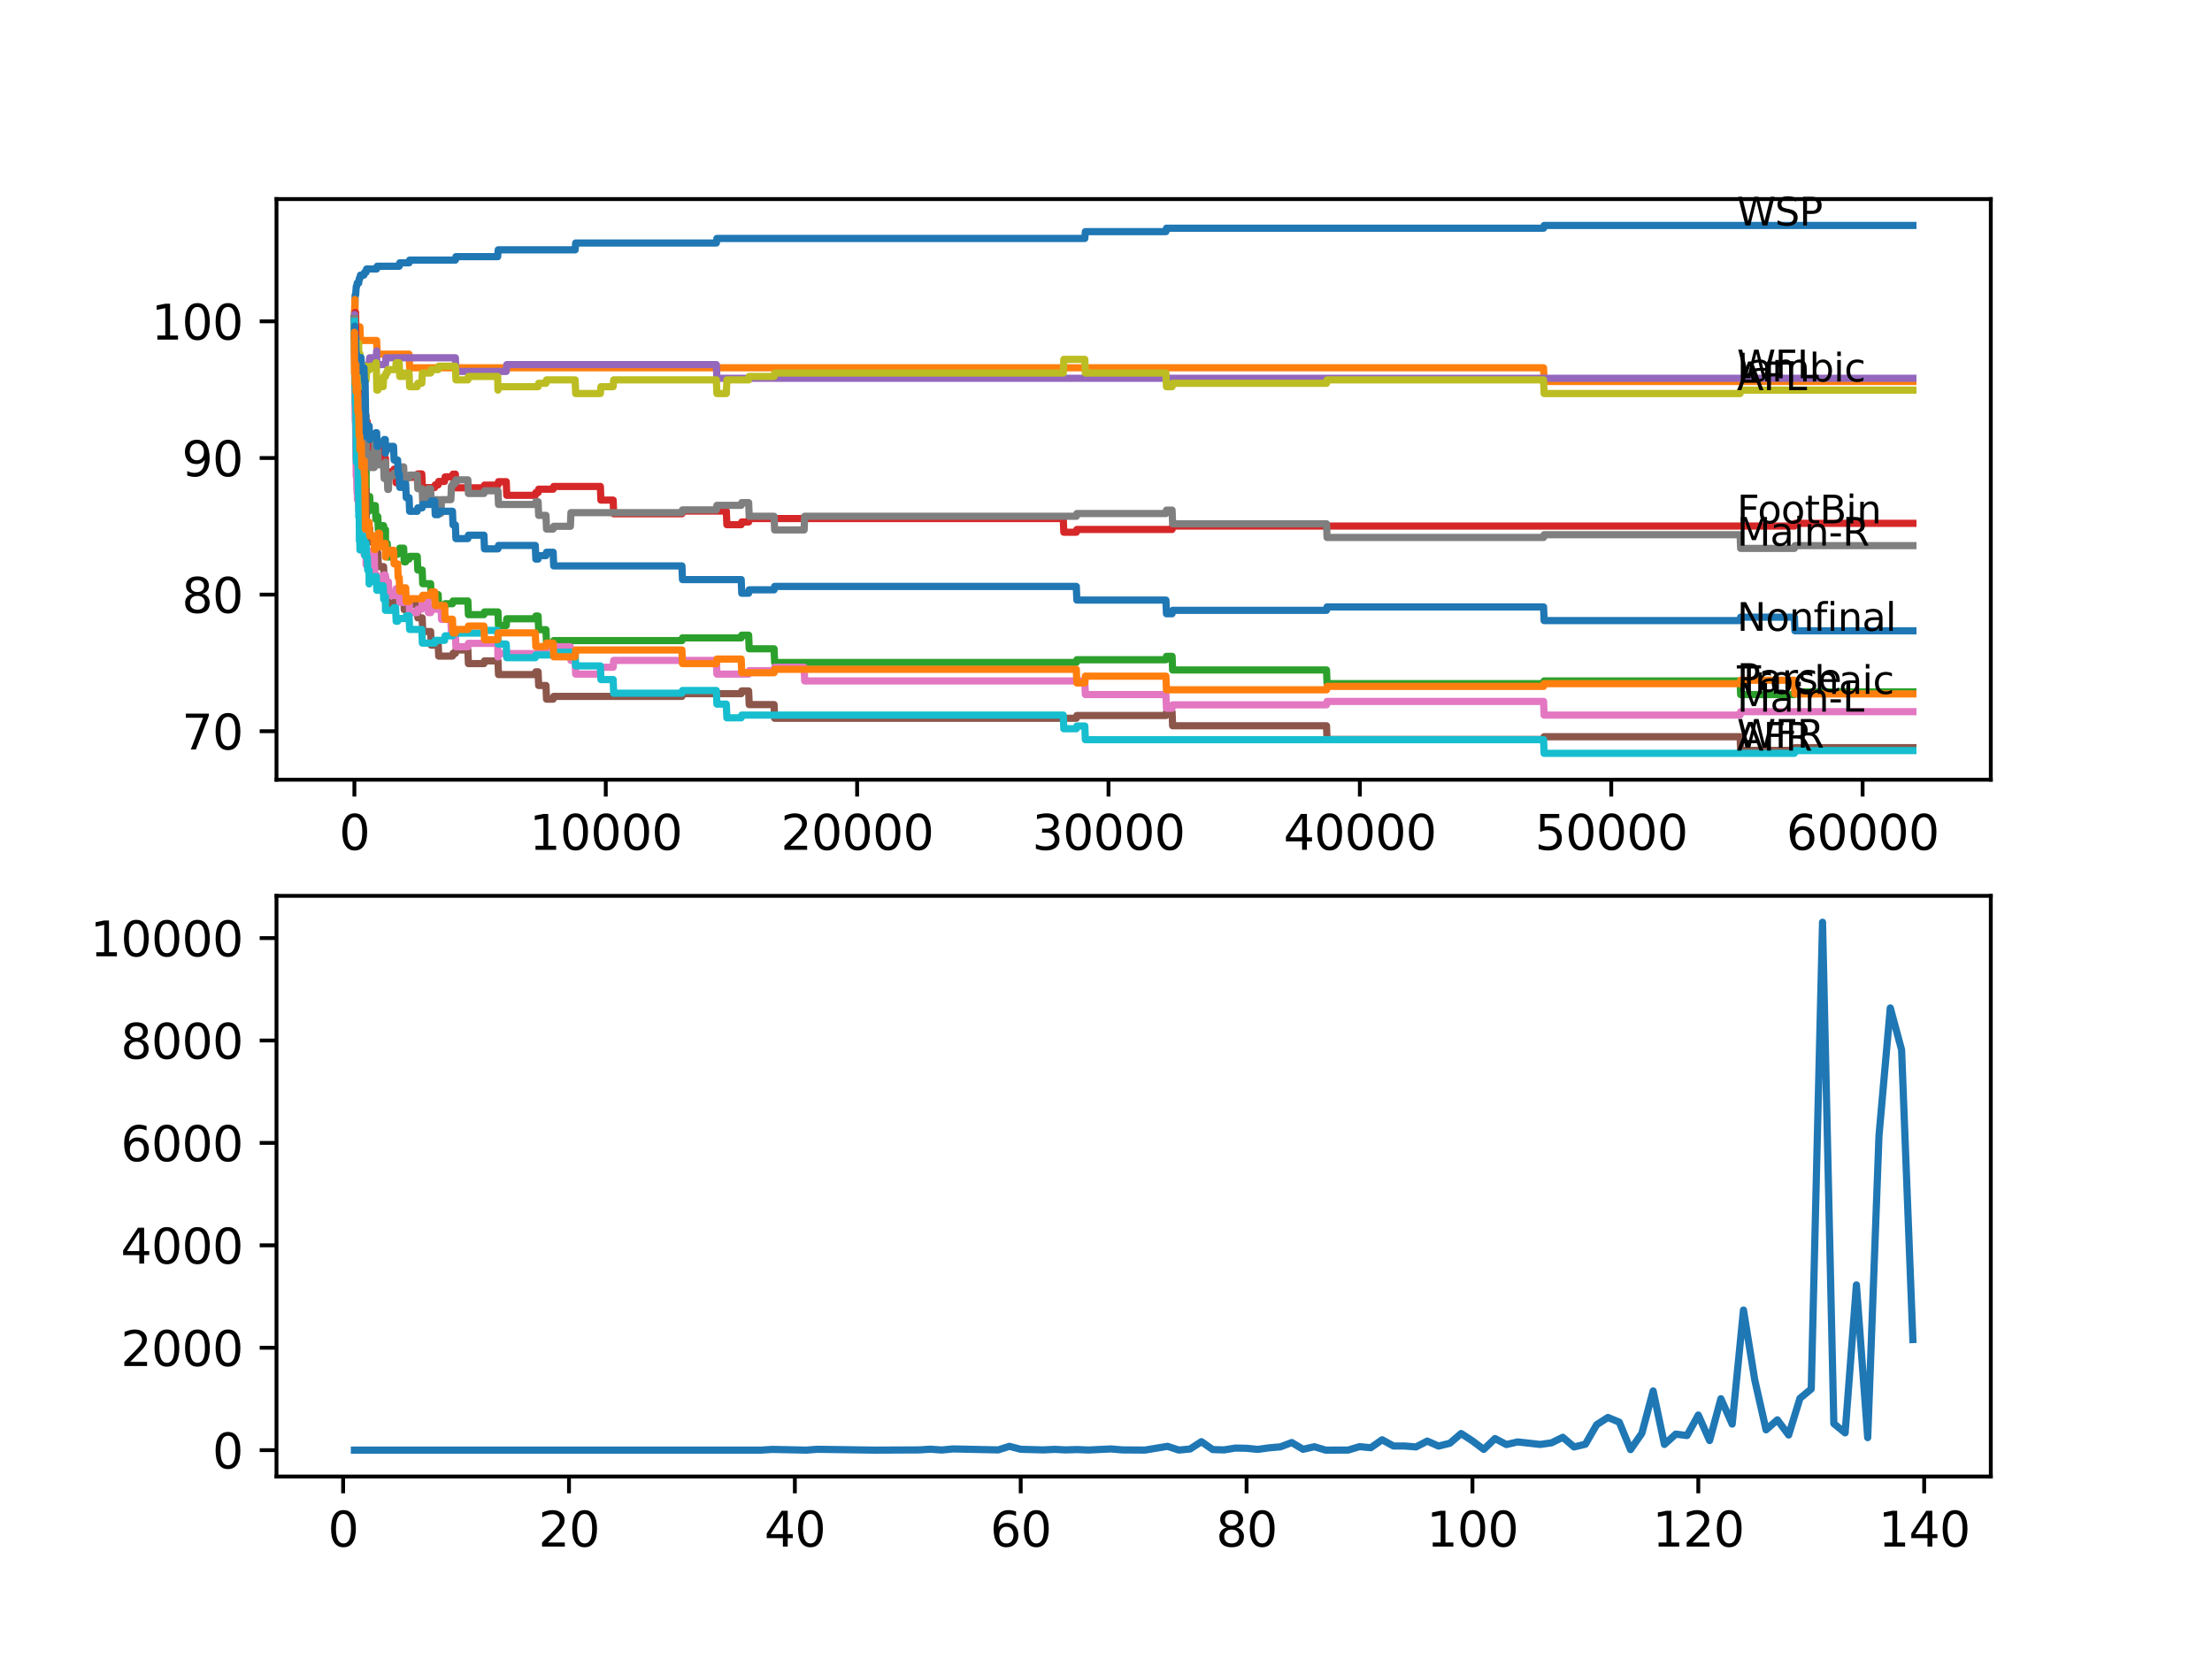 <?xml version="1.0" encoding="utf-8" standalone="no"?>
<!DOCTYPE svg PUBLIC "-//W3C//DTD SVG 1.1//EN"
  "http://www.w3.org/Graphics/SVG/1.1/DTD/svg11.dtd">
<svg xmlns:xlink="http://www.w3.org/1999/xlink" width="460.8pt" height="345.6pt" viewBox="0 0 460.8 345.6" xmlns="http://www.w3.org/2000/svg" version="1.1">
 <defs>
  <style type="text/css">*{stroke-linejoin: round; stroke-linecap: butt}</style>
 </defs>
 <g id="figure_1">
  <g id="patch_1">
   <path d="M 0 345.6 
L 460.8 345.6 
L 460.8 0 
L 0 0 
z
" style="fill: #ffffff"/>
  </g>
  <g id="axes_1">
   <g id="patch_2">
    <path d="M 57.6 162.432 
L 414.72 162.432 
L 414.72 41.472 
L 57.6 41.472 
z
" style="fill: #ffffff"/>
   </g>
   <g id="matplotlib.axis_1">
    <g id="xtick_1">
     <g id="line2d_1">
      <defs>
       <path id="me21cfeadf4" d="M 0 0 
L 0 3.5 
" style="stroke: #000000; stroke-width: 0.8"/>
      </defs>
      <g>
       <use xlink:href="#me21cfeadf4" x="73.827" y="162.432" style="stroke: #000000; stroke-width: 0.8"/>
      </g>
     </g>
     <g id="text_1">
      <!-- 0 -->
      <g transform="translate(70.646 177.03)scale(0.1 -0.1)">
       <defs>
        <path id="DejaVuSans-30" d="M 2034 4250 
Q 1547 4250 1301 3770 
Q 1056 3291 1056 2328 
Q 1056 1369 1301 889 
Q 1547 409 2034 409 
Q 2525 409 2770 889 
Q 3016 1369 3016 2328 
Q 3016 3291 2770 3770 
Q 2525 4250 2034 4250 
z
M 2034 4750 
Q 2819 4750 3233 4129 
Q 3647 3509 3647 2328 
Q 3647 1150 3233 529 
Q 2819 -91 2034 -91 
Q 1250 -91 836 529 
Q 422 1150 422 2328 
Q 422 3509 836 4129 
Q 1250 4750 2034 4750 
z
" transform="scale(0.016)"/>
       </defs>
       <use xlink:href="#DejaVuSans-30"/>
      </g>
     </g>
    </g>
    <g id="xtick_2">
     <g id="line2d_2">
      <g>
       <use xlink:href="#me21cfeadf4" x="126.192" y="162.432" style="stroke: #000000; stroke-width: 0.8"/>
      </g>
     </g>
     <g id="text_2">
      <!-- 10000 -->
      <g transform="translate(110.286 177.03)scale(0.1 -0.1)">
       <defs>
        <path id="DejaVuSans-31" d="M 794 531 
L 1825 531 
L 1825 4091 
L 703 3866 
L 703 4441 
L 1819 4666 
L 2450 4666 
L 2450 531 
L 3481 531 
L 3481 0 
L 794 0 
L 794 531 
z
" transform="scale(0.016)"/>
       </defs>
       <use xlink:href="#DejaVuSans-31"/>
       <use xlink:href="#DejaVuSans-30" x="63.623"/>
       <use xlink:href="#DejaVuSans-30" x="127.246"/>
       <use xlink:href="#DejaVuSans-30" x="190.869"/>
       <use xlink:href="#DejaVuSans-30" x="254.492"/>
      </g>
     </g>
    </g>
    <g id="xtick_3">
     <g id="line2d_3">
      <g>
       <use xlink:href="#me21cfeadf4" x="178.556" y="162.432" style="stroke: #000000; stroke-width: 0.8"/>
      </g>
     </g>
     <g id="text_3">
      <!-- 20000 -->
      <g transform="translate(162.65 177.03)scale(0.1 -0.1)">
       <defs>
        <path id="DejaVuSans-32" d="M 1228 531 
L 3431 531 
L 3431 0 
L 469 0 
L 469 531 
Q 828 903 1448 1529 
Q 2069 2156 2228 2338 
Q 2531 2678 2651 2914 
Q 2772 3150 2772 3378 
Q 2772 3750 2511 3984 
Q 2250 4219 1831 4219 
Q 1534 4219 1204 4116 
Q 875 4013 500 3803 
L 500 4441 
Q 881 4594 1212 4672 
Q 1544 4750 1819 4750 
Q 2544 4750 2975 4387 
Q 3406 4025 3406 3419 
Q 3406 3131 3298 2873 
Q 3191 2616 2906 2266 
Q 2828 2175 2409 1742 
Q 1991 1309 1228 531 
z
" transform="scale(0.016)"/>
       </defs>
       <use xlink:href="#DejaVuSans-32"/>
       <use xlink:href="#DejaVuSans-30" x="63.623"/>
       <use xlink:href="#DejaVuSans-30" x="127.246"/>
       <use xlink:href="#DejaVuSans-30" x="190.869"/>
       <use xlink:href="#DejaVuSans-30" x="254.492"/>
      </g>
     </g>
    </g>
    <g id="xtick_4">
     <g id="line2d_4">
      <g>
       <use xlink:href="#me21cfeadf4" x="230.921" y="162.432" style="stroke: #000000; stroke-width: 0.8"/>
      </g>
     </g>
     <g id="text_4">
      <!-- 30000 -->
      <g transform="translate(215.015 177.03)scale(0.1 -0.1)">
       <defs>
        <path id="DejaVuSans-33" d="M 2597 2516 
Q 3050 2419 3304 2112 
Q 3559 1806 3559 1356 
Q 3559 666 3084 287 
Q 2609 -91 1734 -91 
Q 1441 -91 1130 -33 
Q 819 25 488 141 
L 488 750 
Q 750 597 1062 519 
Q 1375 441 1716 441 
Q 2309 441 2620 675 
Q 2931 909 2931 1356 
Q 2931 1769 2642 2001 
Q 2353 2234 1838 2234 
L 1294 2234 
L 1294 2753 
L 1863 2753 
Q 2328 2753 2575 2939 
Q 2822 3125 2822 3475 
Q 2822 3834 2567 4026 
Q 2313 4219 1838 4219 
Q 1578 4219 1281 4162 
Q 984 4106 628 3988 
L 628 4550 
Q 988 4650 1302 4700 
Q 1616 4750 1894 4750 
Q 2613 4750 3031 4423 
Q 3450 4097 3450 3541 
Q 3450 3153 3228 2886 
Q 3006 2619 2597 2516 
z
" transform="scale(0.016)"/>
       </defs>
       <use xlink:href="#DejaVuSans-33"/>
       <use xlink:href="#DejaVuSans-30" x="63.623"/>
       <use xlink:href="#DejaVuSans-30" x="127.246"/>
       <use xlink:href="#DejaVuSans-30" x="190.869"/>
       <use xlink:href="#DejaVuSans-30" x="254.492"/>
      </g>
     </g>
    </g>
    <g id="xtick_5">
     <g id="line2d_5">
      <g>
       <use xlink:href="#me21cfeadf4" x="283.285" y="162.432" style="stroke: #000000; stroke-width: 0.8"/>
      </g>
     </g>
     <g id="text_5">
      <!-- 40000 -->
      <g transform="translate(267.379 177.03)scale(0.1 -0.1)">
       <defs>
        <path id="DejaVuSans-34" d="M 2419 4116 
L 825 1625 
L 2419 1625 
L 2419 4116 
z
M 2253 4666 
L 3047 4666 
L 3047 1625 
L 3713 1625 
L 3713 1100 
L 3047 1100 
L 3047 0 
L 2419 0 
L 2419 1100 
L 313 1100 
L 313 1709 
L 2253 4666 
z
" transform="scale(0.016)"/>
       </defs>
       <use xlink:href="#DejaVuSans-34"/>
       <use xlink:href="#DejaVuSans-30" x="63.623"/>
       <use xlink:href="#DejaVuSans-30" x="127.246"/>
       <use xlink:href="#DejaVuSans-30" x="190.869"/>
       <use xlink:href="#DejaVuSans-30" x="254.492"/>
      </g>
     </g>
    </g>
    <g id="xtick_6">
     <g id="line2d_6">
      <g>
       <use xlink:href="#me21cfeadf4" x="335.65" y="162.432" style="stroke: #000000; stroke-width: 0.8"/>
      </g>
     </g>
     <g id="text_6">
      <!-- 50000 -->
      <g transform="translate(319.744 177.03)scale(0.1 -0.1)">
       <defs>
        <path id="DejaVuSans-35" d="M 691 4666 
L 3169 4666 
L 3169 4134 
L 1269 4134 
L 1269 2991 
Q 1406 3038 1543 3061 
Q 1681 3084 1819 3084 
Q 2600 3084 3056 2656 
Q 3513 2228 3513 1497 
Q 3513 744 3044 326 
Q 2575 -91 1722 -91 
Q 1428 -91 1123 -41 
Q 819 9 494 109 
L 494 744 
Q 775 591 1075 516 
Q 1375 441 1709 441 
Q 2250 441 2565 725 
Q 2881 1009 2881 1497 
Q 2881 1984 2565 2268 
Q 2250 2553 1709 2553 
Q 1456 2553 1204 2497 
Q 953 2441 691 2322 
L 691 4666 
z
" transform="scale(0.016)"/>
       </defs>
       <use xlink:href="#DejaVuSans-35"/>
       <use xlink:href="#DejaVuSans-30" x="63.623"/>
       <use xlink:href="#DejaVuSans-30" x="127.246"/>
       <use xlink:href="#DejaVuSans-30" x="190.869"/>
       <use xlink:href="#DejaVuSans-30" x="254.492"/>
      </g>
     </g>
    </g>
    <g id="xtick_7">
     <g id="line2d_7">
      <g>
       <use xlink:href="#me21cfeadf4" x="388.014" y="162.432" style="stroke: #000000; stroke-width: 0.8"/>
      </g>
     </g>
     <g id="text_7">
      <!-- 60000 -->
      <g transform="translate(372.108 177.03)scale(0.1 -0.1)">
       <defs>
        <path id="DejaVuSans-36" d="M 2113 2584 
Q 1688 2584 1439 2293 
Q 1191 2003 1191 1497 
Q 1191 994 1439 701 
Q 1688 409 2113 409 
Q 2538 409 2786 701 
Q 3034 994 3034 1497 
Q 3034 2003 2786 2293 
Q 2538 2584 2113 2584 
z
M 3366 4563 
L 3366 3988 
Q 3128 4100 2886 4159 
Q 2644 4219 2406 4219 
Q 1781 4219 1451 3797 
Q 1122 3375 1075 2522 
Q 1259 2794 1537 2939 
Q 1816 3084 2150 3084 
Q 2853 3084 3261 2657 
Q 3669 2231 3669 1497 
Q 3669 778 3244 343 
Q 2819 -91 2113 -91 
Q 1303 -91 875 529 
Q 447 1150 447 2328 
Q 447 3434 972 4092 
Q 1497 4750 2381 4750 
Q 2619 4750 2861 4703 
Q 3103 4656 3366 4563 
z
" transform="scale(0.016)"/>
       </defs>
       <use xlink:href="#DejaVuSans-36"/>
       <use xlink:href="#DejaVuSans-30" x="63.623"/>
       <use xlink:href="#DejaVuSans-30" x="127.246"/>
       <use xlink:href="#DejaVuSans-30" x="190.869"/>
       <use xlink:href="#DejaVuSans-30" x="254.492"/>
      </g>
     </g>
    </g>
   </g>
   <g id="matplotlib.axis_2">
    <g id="ytick_1">
     <g id="line2d_8">
      <defs>
       <path id="mc85a60a451" d="M 0 0 
L -3.5 0 
" style="stroke: #000000; stroke-width: 0.8"/>
      </defs>
      <g>
       <use xlink:href="#mc85a60a451" x="57.6" y="152.332" style="stroke: #000000; stroke-width: 0.8"/>
      </g>
     </g>
     <g id="text_8">
      <!-- 70 -->
      <g transform="translate(37.875 156.131)scale(0.1 -0.1)">
       <defs>
        <path id="DejaVuSans-37" d="M 525 4666 
L 3525 4666 
L 3525 4397 
L 1831 0 
L 1172 0 
L 2766 4134 
L 525 4134 
L 525 4666 
z
" transform="scale(0.016)"/>
       </defs>
       <use xlink:href="#DejaVuSans-37"/>
       <use xlink:href="#DejaVuSans-30" x="63.623"/>
      </g>
     </g>
    </g>
    <g id="ytick_2">
     <g id="line2d_9">
      <g>
       <use xlink:href="#mc85a60a451" x="57.6" y="123.869" style="stroke: #000000; stroke-width: 0.8"/>
      </g>
     </g>
     <g id="text_9">
      <!-- 80 -->
      <g transform="translate(37.875 127.668)scale(0.1 -0.1)">
       <defs>
        <path id="DejaVuSans-38" d="M 2034 2216 
Q 1584 2216 1326 1975 
Q 1069 1734 1069 1313 
Q 1069 891 1326 650 
Q 1584 409 2034 409 
Q 2484 409 2743 651 
Q 3003 894 3003 1313 
Q 3003 1734 2745 1975 
Q 2488 2216 2034 2216 
z
M 1403 2484 
Q 997 2584 770 2862 
Q 544 3141 544 3541 
Q 544 4100 942 4425 
Q 1341 4750 2034 4750 
Q 2731 4750 3128 4425 
Q 3525 4100 3525 3541 
Q 3525 3141 3298 2862 
Q 3072 2584 2669 2484 
Q 3125 2378 3379 2068 
Q 3634 1759 3634 1313 
Q 3634 634 3220 271 
Q 2806 -91 2034 -91 
Q 1263 -91 848 271 
Q 434 634 434 1313 
Q 434 1759 690 2068 
Q 947 2378 1403 2484 
z
M 1172 3481 
Q 1172 3119 1398 2916 
Q 1625 2713 2034 2713 
Q 2441 2713 2670 2916 
Q 2900 3119 2900 3481 
Q 2900 3844 2670 4047 
Q 2441 4250 2034 4250 
Q 1625 4250 1398 4047 
Q 1172 3844 1172 3481 
z
" transform="scale(0.016)"/>
       </defs>
       <use xlink:href="#DejaVuSans-38"/>
       <use xlink:href="#DejaVuSans-30" x="63.623"/>
      </g>
     </g>
    </g>
    <g id="ytick_3">
     <g id="line2d_10">
      <g>
       <use xlink:href="#mc85a60a451" x="57.6" y="95.405" style="stroke: #000000; stroke-width: 0.8"/>
      </g>
     </g>
     <g id="text_10">
      <!-- 90 -->
      <g transform="translate(37.875 99.205)scale(0.1 -0.1)">
       <defs>
        <path id="DejaVuSans-39" d="M 703 97 
L 703 672 
Q 941 559 1184 500 
Q 1428 441 1663 441 
Q 2288 441 2617 861 
Q 2947 1281 2994 2138 
Q 2813 1869 2534 1725 
Q 2256 1581 1919 1581 
Q 1219 1581 811 2004 
Q 403 2428 403 3163 
Q 403 3881 828 4315 
Q 1253 4750 1959 4750 
Q 2769 4750 3195 4129 
Q 3622 3509 3622 2328 
Q 3622 1225 3098 567 
Q 2575 -91 1691 -91 
Q 1453 -91 1209 -44 
Q 966 3 703 97 
z
M 1959 2075 
Q 2384 2075 2632 2365 
Q 2881 2656 2881 3163 
Q 2881 3666 2632 3958 
Q 2384 4250 1959 4250 
Q 1534 4250 1286 3958 
Q 1038 3666 1038 3163 
Q 1038 2656 1286 2365 
Q 1534 2075 1959 2075 
z
" transform="scale(0.016)"/>
       </defs>
       <use xlink:href="#DejaVuSans-39"/>
       <use xlink:href="#DejaVuSans-30" x="63.623"/>
      </g>
     </g>
    </g>
    <g id="ytick_4">
     <g id="line2d_11">
      <g>
       <use xlink:href="#mc85a60a451" x="57.6" y="66.942" style="stroke: #000000; stroke-width: 0.8"/>
      </g>
     </g>
     <g id="text_11">
      <!-- 100 -->
      <g transform="translate(31.512 70.741)scale(0.1 -0.1)">
       <use xlink:href="#DejaVuSans-31"/>
       <use xlink:href="#DejaVuSans-30" x="63.623"/>
       <use xlink:href="#DejaVuSans-30" x="127.246"/>
      </g>
     </g>
    </g>
   </g>
   <g id="line2d_12">
    <path d="M 73.833 66.373 
L 73.843 66.373 
L 73.99 61.439 
L 74.089 61.439 
L 74.215 59.684 
L 74.294 59.684 
L 74.409 58.972 
L 74.723 58.972 
L 74.838 58.023 
L 74.974 58.023 
L 75.089 57.312 
L 75.812 57.312 
L 75.927 56.743 
L 76.247 56.743 
L 76.362 56.031 
L 78.462 56.031 
L 78.577 55.462 
L 83.164 55.462 
L 83.279 54.75 
L 85.217 54.75 
L 85.332 54.181 
L 94.862 54.181 
L 94.978 53.469 
L 103.675 53.469 
L 103.79 52.046 
L 119.809 52.046 
L 119.924 50.623 
L 149.227 50.623 
L 149.342 49.674 
L 225.983 49.674 
L 226.098 48.251 
L 242.881 48.251 
L 242.996 47.539 
L 321.553 47.539 
L 321.669 46.97 
L 398.487 46.97 
L 398.487 46.97 
" clip-path="url(#p39115a6e9d)" style="fill: none; stroke: #1f77b4; stroke-width: 1.5; stroke-linecap: square"/>
   </g>
   <g id="line2d_13">
    <path d="M 73.833 66.373 
L 73.943 62.388 
L 73.953 65.234 
L 74.089 65.234 
L 74.215 73.773 
L 74.288 73.773 
L 74.409 68.081 
L 74.974 68.081 
L 75.089 70.927 
L 78.462 70.927 
L 78.577 73.773 
L 85.217 73.773 
L 85.332 76.62 
L 321.553 76.62 
L 321.669 79.466 
L 398.487 79.466 
L 398.487 79.466 
" clip-path="url(#p39115a6e9d)" style="fill: none; stroke: #ff7f0e; stroke-width: 1.5; stroke-linecap: square"/>
   </g>
   <g id="line2d_14">
    <path d="M 73.833 66.373 
L 73.943 77.521 
L 73.958 76.952 
L 73.969 76.003 
L 74.011 81.696 
L 74.026 81.696 
L 74.147 86.819 
L 74.168 86.819 
L 74.215 84.684 
L 74.236 93.223 
L 74.241 93.223 
L 74.304 93.223 
L 74.424 98.916 
L 74.43 98.916 
L 74.456 101.762 
L 74.54 101.051 
L 74.697 101.051 
L 74.728 99.39 
L 74.733 102.237 
L 74.812 100.102 
L 74.833 100.102 
L 74.953 97.256 
L 74.959 97.256 
L 75.074 95.595 
L 75.1 95.595 
L 75.215 98.442 
L 75.262 98.442 
L 75.304 97.493 
L 75.309 100.339 
L 75.367 99.39 
L 75.812 99.39 
L 75.859 98.821 
L 75.864 101.667 
L 75.901 101.667 
L 75.995 101.667 
L 76.116 99.58 
L 76.121 99.58 
L 76.236 99.011 
L 76.247 99.011 
L 76.273 98.299 
L 76.294 106.838 
L 76.299 106.838 
L 76.493 106.838 
L 76.608 105.415 
L 76.886 105.415 
L 77.001 103.423 
L 77.016 103.423 
L 77.132 106.269 
L 77.886 106.269 
L 78.001 105.32 
L 78.189 105.32 
L 78.305 108.167 
L 78.462 108.167 
L 78.577 107.597 
L 78.703 107.597 
L 78.818 110.444 
L 79.043 110.444 
L 79.158 109.495 
L 79.912 109.495 
L 80.027 112.341 
L 80.263 112.341 
L 80.305 110.349 
L 80.31 113.195 
L 80.363 113.195 
L 80.666 113.195 
L 80.781 116.041 
L 81.981 116.041 
L 82.096 115.472 
L 82.834 115.472 
L 82.949 114.903 
L 83.164 114.903 
L 83.279 114.191 
L 84.091 114.191 
L 84.206 117.038 
L 84.51 117.038 
L 84.625 116.468 
L 85.217 116.468 
L 85.332 115.899 
L 86.919 115.899 
L 87.034 118.745 
L 87.945 118.745 
L 88.06 121.592 
L 89.71 121.592 
L 89.825 124.438 
L 90.553 124.438 
L 90.668 123.869 
L 91.275 123.869 
L 91.391 126.715 
L 92.611 126.715 
L 92.726 125.766 
L 94.255 125.766 
L 94.37 125.197 
L 97.465 125.197 
L 97.58 128.043 
L 100.811 128.043 
L 100.926 127.474 
L 103.733 127.474 
L 103.848 130.321 
L 105.456 130.321 
L 105.571 128.897 
L 111.509 128.897 
L 111.624 128.328 
L 112.095 128.328 
L 112.211 131.174 
L 113.734 131.174 
L 113.85 134.021 
L 115.232 134.021 
L 115.347 133.452 
L 142.058 133.452 
L 142.174 132.882 
L 154.406 132.882 
L 154.521 132.313 
L 155.956 132.313 
L 156.071 135.159 
L 161.255 135.159 
L 161.37 138.006 
L 224.213 138.006 
L 224.328 137.436 
L 242.881 137.436 
L 242.996 136.725 
L 244.164 136.725 
L 244.279 139.571 
L 276.337 139.571 
L 276.452 142.417 
L 321.553 142.417 
L 321.669 141.848 
L 362.492 141.848 
L 362.607 144.695 
L 373.803 144.695 
L 373.918 144.125 
L 398.487 144.125 
L 398.487 144.125 
" clip-path="url(#p39115a6e9d)" style="fill: none; stroke: #2ca02c; stroke-width: 1.5; stroke-linecap: square"/>
   </g>
   <g id="line2d_15">
    <path d="M 73.833 66.942 
L 73.848 66.942 
L 73.974 65.092 
L 74.042 65.092 
L 74.147 73.631 
L 74.163 72.682 
L 74.168 72.682 
L 74.288 77.9 
L 74.304 77.9 
L 74.419 80.747 
L 74.43 80.747 
L 74.55 79.324 
L 74.613 79.324 
L 74.697 85.016 
L 74.728 84.305 
L 74.733 84.305 
L 74.849 89.286 
L 74.859 89.286 
L 74.959 92.132 
L 74.969 91.183 
L 75.262 91.183 
L 75.383 89.286 
L 75.885 89.286 
L 75.969 88.337 
L 75.974 91.183 
L 75.985 91.183 
L 75.995 91.183 
L 76.116 89.096 
L 76.121 89.096 
L 76.236 88.527 
L 76.278 88.527 
L 76.393 87.815 
L 76.493 87.815 
L 76.608 90.662 
L 76.886 90.662 
L 76.896 93.508 
L 77.001 92.939 
L 77.016 92.939 
L 77.132 92.227 
L 77.886 92.227 
L 78.001 91.278 
L 78.383 91.278 
L 78.498 94.125 
L 79.043 94.125 
L 79.158 93.176 
L 79.823 93.176 
L 79.938 96.022 
L 80.263 96.022 
L 80.295 95.453 
L 80.3 98.299 
L 80.352 98.299 
L 81.981 98.299 
L 82.096 97.73 
L 82.41 97.73 
L 82.525 100.576 
L 82.834 100.576 
L 82.949 100.007 
L 84.51 100.007 
L 84.625 99.438 
L 86.919 99.438 
L 87.034 98.726 
L 87.866 98.726 
L 87.982 101.572 
L 90.553 101.572 
L 90.668 101.003 
L 91.275 101.003 
L 91.391 100.292 
L 92.611 100.292 
L 92.726 99.343 
L 94.255 99.343 
L 94.37 98.774 
L 94.862 98.774 
L 94.978 101.62 
L 100.811 101.62 
L 100.926 101.051 
L 103.733 101.051 
L 103.848 100.339 
L 105.456 100.339 
L 105.571 103.185 
L 111.509 103.185 
L 111.624 102.616 
L 112.095 102.616 
L 112.211 101.905 
L 115.232 101.905 
L 115.347 101.335 
L 125.066 101.335 
L 125.181 104.182 
L 127.731 104.182 
L 127.847 107.028 
L 142.058 107.028 
L 142.174 106.459 
L 151.306 106.459 
L 151.421 109.305 
L 154.406 109.305 
L 154.521 108.736 
L 155.956 108.736 
L 156.071 108.024 
L 221.495 108.024 
L 221.611 110.871 
L 224.213 110.871 
L 224.328 110.301 
L 244.164 110.301 
L 244.279 109.59 
L 373.803 109.59 
L 373.918 109.02 
L 398.487 109.02 
L 398.487 109.02 
" clip-path="url(#p39115a6e9d)" style="fill: none; stroke: #d62728; stroke-width: 1.5; stroke-linecap: square"/>
   </g>
   <g id="line2d_16">
    <path d="M 73.833 66.942 
L 73.838 66.942 
L 73.88 65.519 
L 73.906 71.212 
L 73.917 71.212 
L 73.979 71.212 
L 74.089 70.5 
L 74.142 73.346 
L 74.199 70.974 
L 74.294 70.974 
L 74.414 76.667 
L 74.55 76.667 
L 74.665 75.955 
L 74.728 75.955 
L 74.733 78.802 
L 74.838 75.955 
L 74.859 75.955 
L 74.974 74.532 
L 75.199 74.532 
L 75.315 77.379 
L 76.493 77.379 
L 76.608 75.955 
L 76.886 75.955 
L 77.001 74.532 
L 78.383 74.532 
L 78.462 73.109 
L 78.467 75.955 
L 78.488 75.955 
L 80.295 75.955 
L 80.41 74.532 
L 94.862 74.532 
L 94.978 77.379 
L 105.456 77.379 
L 105.571 75.955 
L 149.227 75.955 
L 149.342 78.802 
L 398.487 78.802 
L 398.487 78.802 
" clip-path="url(#p39115a6e9d)" style="fill: none; stroke: #9467bd; stroke-width: 1.5; stroke-linecap: square"/>
   </g>
   <g id="line2d_17">
    <path d="M 73.833 66.373 
L 73.943 79.893 
L 73.964 79.324 
L 73.979 79.324 
L 74.11 90.14 
L 74.194 90.14 
L 74.215 89.665 
L 74.231 95.358 
L 74.246 95.358 
L 74.294 95.358 
L 74.388 94.646 
L 74.503 97.493 
L 74.55 97.493 
L 74.665 100.339 
L 75.1 100.339 
L 75.199 103.185 
L 75.21 102.237 
L 75.304 102.237 
L 75.419 105.083 
L 75.812 105.083 
L 75.927 104.514 
L 76.058 104.514 
L 76.184 102.806 
L 76.247 102.806 
L 76.273 102.094 
L 76.294 110.633 
L 76.299 110.633 
L 76.896 110.633 
L 77.011 110.064 
L 77.016 110.064 
L 77.132 112.91 
L 78.189 112.91 
L 78.305 115.757 
L 78.462 115.757 
L 78.577 115.187 
L 78.703 115.187 
L 78.818 118.034 
L 79.912 118.034 
L 80.027 120.88 
L 80.263 120.88 
L 80.305 120.311 
L 80.31 123.157 
L 80.352 123.157 
L 80.666 123.157 
L 80.781 126.004 
L 81.981 126.004 
L 82.096 125.434 
L 82.834 125.434 
L 82.949 124.865 
L 83.164 124.865 
L 83.279 124.153 
L 84.091 124.153 
L 84.206 127 
L 84.51 127 
L 84.625 126.431 
L 85.217 126.431 
L 85.332 125.861 
L 86.919 125.861 
L 87.034 128.708 
L 87.945 128.708 
L 88.06 131.554 
L 89.71 131.554 
L 89.825 134.4 
L 90.553 134.4 
L 90.668 133.831 
L 91.275 133.831 
L 91.391 136.677 
L 94.255 136.677 
L 94.37 136.108 
L 94.862 136.108 
L 94.978 135.397 
L 97.465 135.397 
L 97.58 138.243 
L 100.811 138.243 
L 100.926 137.674 
L 103.733 137.674 
L 103.848 140.52 
L 111.509 140.52 
L 111.624 139.951 
L 112.095 139.951 
L 112.211 142.797 
L 113.734 142.797 
L 113.85 145.643 
L 115.232 145.643 
L 115.347 145.074 
L 142.058 145.074 
L 142.174 144.505 
L 154.406 144.505 
L 154.521 143.936 
L 155.956 143.936 
L 156.071 146.782 
L 161.255 146.782 
L 161.37 149.628 
L 224.213 149.628 
L 224.328 149.059 
L 242.881 149.059 
L 242.996 148.347 
L 244.164 148.347 
L 244.279 151.194 
L 276.337 151.194 
L 276.452 154.04 
L 321.553 154.04 
L 321.669 153.471 
L 362.492 153.471 
L 362.607 156.317 
L 373.803 156.317 
L 373.918 155.748 
L 398.487 155.748 
L 398.487 155.748 
" clip-path="url(#p39115a6e9d)" style="fill: none; stroke: #8c564b; stroke-width: 1.5; stroke-linecap: square"/>
   </g>
   <g id="line2d_18">
    <path d="M 73.833 69.788 
L 73.848 69.219 
L 73.875 74.342 
L 73.89 74.342 
L 74.021 87.768 
L 74.026 87.768 
L 74.089 87.056 
L 74.1 92.749 
L 74.105 92.037 
L 74.121 92.037 
L 74.142 90.614 
L 74.199 99.153 
L 74.205 99.153 
L 74.215 99.153 
L 74.294 97.018 
L 74.299 99.865 
L 74.309 99.865 
L 74.388 102.711 
L 74.419 101.999 
L 74.43 101.999 
L 74.461 101.288 
L 74.466 104.134 
L 74.524 104.134 
L 74.55 104.134 
L 74.665 103.423 
L 74.723 103.423 
L 74.728 106.269 
L 74.833 105.557 
L 74.974 105.557 
L 75.089 108.404 
L 75.1 108.404 
L 75.199 107.692 
L 75.304 110.538 
L 75.309 109.827 
L 75.723 109.827 
L 75.844 115.52 
L 75.859 115.52 
L 75.974 114.808 
L 76.247 114.808 
L 76.273 117.654 
L 76.357 115.52 
L 77.016 115.52 
L 77.132 114.808 
L 77.949 114.808 
L 78.069 120.501 
L 78.189 120.501 
L 78.305 119.789 
L 78.462 119.789 
L 78.577 122.635 
L 78.703 122.635 
L 78.818 121.924 
L 79.823 121.924 
L 79.938 119.789 
L 80.268 119.789 
L 80.305 122.635 
L 80.378 121.924 
L 80.666 121.924 
L 80.781 121.212 
L 80.918 121.212 
L 81.033 124.059 
L 82.41 124.059 
L 82.525 122.635 
L 83.164 122.635 
L 83.279 125.482 
L 84.091 125.482 
L 84.206 124.77 
L 85.217 124.77 
L 85.332 127.617 
L 86.919 127.617 
L 87.034 126.905 
L 87.866 126.905 
L 87.982 124.77 
L 89.134 124.77 
L 89.249 127.617 
L 89.71 127.617 
L 89.825 126.905 
L 91.275 126.905 
L 91.391 126.193 
L 91.862 126.193 
L 91.977 129.04 
L 93.925 129.04 
L 94.04 131.886 
L 94.862 131.886 
L 94.978 134.732 
L 97.465 134.732 
L 97.58 134.021 
L 103.675 134.021 
L 103.733 136.867 
L 103.785 136.156 
L 112.095 136.156 
L 112.211 135.444 
L 113.734 135.444 
L 113.85 134.732 
L 118.824 134.732 
L 118.939 137.579 
L 119.809 137.579 
L 119.924 140.425 
L 125.066 140.425 
L 125.181 139.002 
L 127.731 139.002 
L 127.847 137.579 
L 149.227 137.579 
L 149.342 140.425 
L 155.956 140.425 
L 156.071 139.713 
L 161.255 139.713 
L 161.37 139.002 
L 167.513 139.002 
L 167.628 141.848 
L 225.983 141.848 
L 226.098 144.695 
L 242.881 144.695 
L 242.996 147.541 
L 244.164 147.541 
L 244.279 146.829 
L 276.337 146.829 
L 276.452 146.118 
L 321.553 146.118 
L 321.669 148.964 
L 362.492 148.964 
L 362.607 148.252 
L 398.487 148.252 
L 398.487 148.252 
" clip-path="url(#p39115a6e9d)" style="fill: none; stroke: #e377c2; stroke-width: 1.5; stroke-linecap: square"/>
   </g>
   <g id="line2d_19">
    <path d="M 73.833 66.373 
L 73.943 75.528 
L 73.958 74.959 
L 74.026 74.01 
L 73.985 76.857 
L 74.058 76.857 
L 74.089 76.857 
L 74.1 73.441 
L 74.215 75.102 
L 74.294 83.641 
L 74.33 80.083 
L 74.388 80.083 
L 74.456 85.775 
L 74.498 82.217 
L 74.55 82.217 
L 74.665 85.064 
L 74.697 85.064 
L 74.728 83.403 
L 74.733 86.25 
L 74.801 85.538 
L 74.974 85.538 
L 75.089 84.827 
L 75.1 84.827 
L 75.199 87.673 
L 75.21 86.724 
L 75.304 86.724 
L 75.419 89.57 
L 75.723 89.57 
L 75.838 86.155 
L 75.859 86.155 
L 75.974 89.001 
L 76.058 89.001 
L 76.184 87.293 
L 76.247 87.293 
L 76.273 86.582 
L 76.294 95.121 
L 76.299 95.121 
L 76.896 95.121 
L 77.011 94.552 
L 77.016 94.552 
L 77.132 97.398 
L 77.949 97.398 
L 78.069 91.705 
L 78.189 91.705 
L 78.305 94.552 
L 78.462 94.552 
L 78.577 93.982 
L 78.703 93.982 
L 78.818 96.829 
L 79.912 96.829 
L 80.027 99.675 
L 80.263 99.675 
L 80.305 96.259 
L 80.378 99.106 
L 80.666 99.106 
L 80.781 101.952 
L 80.918 101.952 
L 81.033 99.106 
L 81.981 99.106 
L 82.096 98.536 
L 82.834 98.536 
L 82.949 97.967 
L 83.164 97.967 
L 83.279 97.256 
L 84.091 97.256 
L 84.206 100.102 
L 84.51 100.102 
L 84.625 99.533 
L 85.217 99.533 
L 85.332 98.963 
L 86.919 98.963 
L 87.034 101.81 
L 87.945 101.81 
L 88.06 104.656 
L 89.134 104.656 
L 89.249 101.81 
L 89.71 101.81 
L 89.825 104.656 
L 90.553 104.656 
L 90.668 104.087 
L 91.275 104.087 
L 91.391 106.933 
L 91.862 106.933 
L 91.977 104.087 
L 93.925 104.087 
L 94.04 101.24 
L 94.255 101.24 
L 94.37 100.671 
L 94.862 100.671 
L 94.978 99.96 
L 97.465 99.96 
L 97.58 102.806 
L 100.811 102.806 
L 100.926 102.237 
L 103.733 102.237 
L 103.848 105.083 
L 111.509 105.083 
L 111.624 104.514 
L 112.095 104.514 
L 112.211 107.36 
L 113.734 107.36 
L 113.85 110.206 
L 115.232 110.206 
L 115.347 109.637 
L 118.824 109.637 
L 118.939 106.791 
L 142.058 106.791 
L 142.174 106.222 
L 149.227 106.222 
L 149.342 105.273 
L 154.406 105.273 
L 154.521 104.703 
L 155.956 104.703 
L 156.071 107.55 
L 161.255 107.55 
L 161.37 110.396 
L 167.513 110.396 
L 167.628 107.55 
L 224.213 107.55 
L 224.328 106.981 
L 242.881 106.981 
L 242.996 106.269 
L 244.164 106.269 
L 244.279 109.115 
L 276.337 109.115 
L 276.452 111.962 
L 321.553 111.962 
L 321.669 111.392 
L 362.492 111.392 
L 362.607 114.239 
L 373.803 114.239 
L 373.918 113.669 
L 398.487 113.669 
L 398.487 113.669 
" clip-path="url(#p39115a6e9d)" style="fill: none; stroke: #7f7f7f; stroke-width: 1.5; stroke-linecap: square"/>
   </g>
   <g id="line2d_20">
    <path d="M 73.833 69.788 
L 73.869 68.081 
L 73.885 73.773 
L 73.901 73.773 
L 73.958 78.185 
L 74.011 74.864 
L 74.026 74.864 
L 74.089 71.306 
L 74.142 72.018 
L 74.215 78.659 
L 74.252 73.678 
L 74.294 73.678 
L 74.388 79.371 
L 74.409 78.659 
L 74.43 78.659 
L 74.545 77.948 
L 74.55 77.948 
L 74.707 71.544 
L 74.723 71.544 
L 74.728 74.39 
L 74.833 73.678 
L 74.974 73.678 
L 75.089 76.525 
L 75.1 76.525 
L 75.199 75.813 
L 75.304 78.659 
L 75.309 77.948 
L 75.812 77.948 
L 75.859 80.794 
L 75.922 79.134 
L 75.969 79.134 
L 76.084 76.287 
L 76.247 76.287 
L 76.273 79.134 
L 76.357 76.999 
L 77.016 76.999 
L 77.132 76.287 
L 78.189 76.287 
L 78.305 75.576 
L 78.383 75.576 
L 78.504 81.269 
L 78.703 81.269 
L 78.818 80.557 
L 79.823 80.557 
L 79.938 78.422 
L 80.305 78.422 
L 80.42 77.711 
L 80.666 77.711 
L 80.781 76.999 
L 82.41 76.999 
L 82.525 75.576 
L 83.164 75.576 
L 83.279 78.422 
L 84.091 78.422 
L 84.206 77.711 
L 85.217 77.711 
L 85.332 80.557 
L 86.919 80.557 
L 87.034 79.845 
L 87.866 79.845 
L 87.982 77.711 
L 89.71 77.711 
L 89.825 76.999 
L 91.275 76.999 
L 91.391 76.287 
L 94.862 76.287 
L 94.978 79.134 
L 97.465 79.134 
L 97.58 78.422 
L 103.675 78.422 
L 103.733 81.269 
L 103.785 80.557 
L 112.095 80.557 
L 112.211 79.845 
L 113.734 79.845 
L 113.85 79.134 
L 119.809 79.134 
L 119.924 81.98 
L 125.066 81.98 
L 125.181 80.557 
L 127.731 80.557 
L 127.847 79.134 
L 149.227 79.134 
L 149.342 81.98 
L 151.306 81.98 
L 151.421 79.134 
L 155.956 79.134 
L 156.071 78.422 
L 161.255 78.422 
L 161.37 77.711 
L 221.495 77.711 
L 221.611 74.864 
L 225.983 74.864 
L 226.098 77.711 
L 242.881 77.711 
L 242.996 80.557 
L 244.164 80.557 
L 244.279 79.845 
L 276.337 79.845 
L 276.452 79.134 
L 321.553 79.134 
L 321.669 81.98 
L 362.492 81.98 
L 362.607 81.269 
L 398.487 81.269 
L 398.487 81.269 
" clip-path="url(#p39115a6e9d)" style="fill: none; stroke: #bcbd22; stroke-width: 1.5; stroke-linecap: square"/>
   </g>
   <g id="line2d_21">
    <path d="M 73.833 66.942 
L 73.911 80.604 
L 73.964 79.466 
L 73.969 79.466 
L 73.979 78.517 
L 74.047 84.21 
L 74.053 84.21 
L 74.121 84.21 
L 74.252 96.307 
L 74.43 96.307 
L 74.55 94.884 
L 74.676 103.423 
L 74.697 103.423 
L 74.723 102.711 
L 74.739 107.692 
L 74.775 107.692 
L 74.791 107.692 
L 74.833 106.981 
L 74.864 112.673 
L 74.959 112.673 
L 74.974 111.724 
L 74.98 114.571 
L 75.058 114.571 
L 75.199 114.571 
L 75.32 112.673 
L 75.33 112.673 
L 75.446 111.724 
L 75.812 111.724 
L 75.859 114.571 
L 75.922 112.91 
L 75.969 112.91 
L 75.995 115.757 
L 76.079 113.669 
L 76.121 113.669 
L 76.236 113.1 
L 76.247 113.1 
L 76.362 115.947 
L 76.493 115.947 
L 76.608 118.793 
L 76.886 118.793 
L 76.896 121.639 
L 77.001 121.07 
L 77.886 121.07 
L 78.001 120.121 
L 78.383 120.121 
L 78.498 122.967 
L 79.043 122.967 
L 79.158 122.019 
L 79.823 122.019 
L 79.938 124.865 
L 80.263 124.865 
L 80.295 124.296 
L 80.3 127.142 
L 80.352 127.142 
L 81.981 127.142 
L 82.096 126.573 
L 82.41 126.573 
L 82.525 129.419 
L 82.834 129.419 
L 82.949 128.85 
L 84.51 128.85 
L 84.625 128.281 
L 85.217 128.281 
L 85.332 131.127 
L 87.866 131.127 
L 87.982 133.973 
L 90.553 133.973 
L 90.668 133.404 
L 92.611 133.404 
L 92.726 132.455 
L 94.255 132.455 
L 94.37 131.886 
L 100.811 131.886 
L 100.926 131.317 
L 103.675 131.317 
L 103.79 134.163 
L 105.456 134.163 
L 105.571 137.009 
L 111.509 137.009 
L 111.624 136.44 
L 115.232 136.44 
L 115.347 135.871 
L 119.809 135.871 
L 119.924 138.717 
L 125.066 138.717 
L 125.181 141.564 
L 127.731 141.564 
L 127.847 144.41 
L 142.058 144.41 
L 142.174 143.841 
L 149.227 143.841 
L 149.342 146.687 
L 151.306 146.687 
L 151.421 149.533 
L 154.406 149.533 
L 154.521 148.964 
L 221.495 148.964 
L 221.611 151.81 
L 224.213 151.81 
L 224.328 151.241 
L 225.983 151.241 
L 226.098 154.087 
L 321.553 154.087 
L 321.669 156.934 
L 373.803 156.934 
L 373.918 156.365 
L 398.487 156.365 
L 398.487 156.365 
" clip-path="url(#p39115a6e9d)" style="fill: none; stroke: #17becf; stroke-width: 1.5; stroke-linecap: square"/>
   </g>
   <g id="line2d_22">
    <path d="M 73.833 69.788 
L 73.901 67.938 
L 73.906 70.785 
L 73.943 69.504 
L 73.979 72.35 
L 74.053 70.215 
L 74.089 70.215 
L 74.205 75.196 
L 74.215 75.196 
L 74.294 73.773 
L 74.299 76.62 
L 74.314 76.62 
L 74.388 76.62 
L 74.503 75.908 
L 74.55 75.908 
L 74.665 75.196 
L 75.1 75.196 
L 75.199 74.485 
L 75.304 77.331 
L 75.309 76.62 
L 75.812 76.62 
L 75.927 79.466 
L 76.058 79.466 
L 76.184 88.005 
L 76.247 88.005 
L 76.273 90.851 
L 76.357 88.717 
L 76.896 88.717 
L 77.011 91.563 
L 77.016 91.563 
L 77.132 90.851 
L 78.189 90.851 
L 78.305 90.14 
L 78.462 90.14 
L 78.577 92.986 
L 78.703 92.986 
L 78.818 92.274 
L 79.912 92.274 
L 80.027 91.563 
L 80.263 91.563 
L 80.305 94.409 
L 80.373 93.698 
L 80.666 93.698 
L 80.781 92.986 
L 81.981 92.986 
L 82.096 95.832 
L 82.834 95.832 
L 82.949 98.679 
L 83.164 98.679 
L 83.279 101.525 
L 84.091 101.525 
L 84.206 100.813 
L 84.51 100.813 
L 84.625 103.66 
L 85.217 103.66 
L 85.332 106.506 
L 86.919 106.506 
L 87.034 105.795 
L 87.945 105.795 
L 88.06 105.083 
L 89.71 105.083 
L 89.825 104.371 
L 90.553 104.371 
L 90.668 107.218 
L 91.275 107.218 
L 91.391 106.506 
L 94.255 106.506 
L 94.37 109.352 
L 94.862 109.352 
L 94.978 112.199 
L 97.465 112.199 
L 97.58 111.487 
L 100.811 111.487 
L 100.926 114.334 
L 103.733 114.334 
L 103.848 113.622 
L 111.509 113.622 
L 111.624 116.468 
L 112.095 116.468 
L 112.211 115.757 
L 113.734 115.757 
L 113.85 115.045 
L 115.232 115.045 
L 115.347 117.892 
L 142.058 117.892 
L 142.174 120.738 
L 154.406 120.738 
L 154.521 123.584 
L 155.956 123.584 
L 156.071 122.873 
L 161.255 122.873 
L 161.37 122.161 
L 224.213 122.161 
L 224.328 125.007 
L 242.881 125.007 
L 242.996 127.854 
L 244.164 127.854 
L 244.279 127.142 
L 276.337 127.142 
L 276.452 126.431 
L 321.553 126.431 
L 321.669 129.277 
L 362.492 129.277 
L 362.607 128.565 
L 373.803 128.565 
L 373.918 131.412 
L 398.487 131.412 
L 398.487 131.412 
" clip-path="url(#p39115a6e9d)" style="fill: none; stroke: #1f77b4; stroke-width: 1.5; stroke-linecap: square"/>
   </g>
   <g id="line2d_23">
    <path d="M 73.833 69.788 
L 73.838 69.219 
L 73.854 77.758 
L 73.875 77.189 
L 73.958 77.189 
L 74.006 80.035 
L 74.068 78.612 
L 74.089 78.612 
L 74.147 75.908 
L 74.152 78.754 
L 74.168 78.754 
L 74.189 81.601 
L 74.278 78.754 
L 74.288 78.754 
L 74.294 81.601 
L 74.398 80.177 
L 74.43 80.177 
L 74.55 85.87 
L 74.697 85.87 
L 74.812 90.851 
L 74.959 90.851 
L 74.974 93.698 
L 75.069 92.986 
L 75.1 92.986 
L 75.215 92.274 
L 75.262 92.274 
L 75.377 97.256 
L 75.812 97.256 
L 75.885 95.975 
L 75.891 98.821 
L 75.906 98.821 
L 75.995 98.821 
L 76.126 110.206 
L 76.273 110.206 
L 76.393 108.783 
L 76.896 108.783 
L 77.011 111.63 
L 77.886 111.63 
L 78.001 114.476 
L 78.189 114.476 
L 78.305 113.764 
L 78.383 113.764 
L 78.498 111.772 
L 78.703 111.772 
L 78.818 111.06 
L 79.043 111.06 
L 79.158 113.907 
L 79.912 113.907 
L 80.027 113.195 
L 80.263 113.195 
L 80.305 116.041 
L 80.373 115.33 
L 80.666 115.33 
L 80.781 114.618 
L 81.981 114.618 
L 82.096 117.465 
L 82.834 117.465 
L 82.949 120.311 
L 83.164 120.311 
L 83.279 123.157 
L 84.091 123.157 
L 84.206 122.446 
L 84.51 122.446 
L 84.625 125.292 
L 85.217 125.292 
L 85.332 124.723 
L 87.945 124.723 
L 88.06 124.011 
L 89.71 124.011 
L 89.825 123.3 
L 90.553 123.3 
L 90.668 126.146 
L 92.611 126.146 
L 92.726 128.992 
L 94.255 128.992 
L 94.37 131.839 
L 94.862 131.839 
L 94.978 131.127 
L 97.465 131.127 
L 97.58 130.415 
L 100.811 130.415 
L 100.926 133.262 
L 103.675 133.262 
L 103.79 131.839 
L 111.509 131.839 
L 111.624 134.685 
L 113.734 134.685 
L 113.85 133.973 
L 115.232 133.973 
L 115.347 136.82 
L 119.809 136.82 
L 119.924 135.397 
L 142.058 135.397 
L 142.174 138.243 
L 149.227 138.243 
L 149.342 137.294 
L 154.406 137.294 
L 154.521 140.14 
L 161.255 140.14 
L 161.37 139.429 
L 224.213 139.429 
L 224.328 142.275 
L 225.983 142.275 
L 226.098 140.852 
L 242.881 140.852 
L 242.996 143.698 
L 276.337 143.698 
L 276.452 142.987 
L 321.553 142.987 
L 321.669 142.417 
L 362.492 142.417 
L 362.607 141.706 
L 373.803 141.706 
L 373.918 144.552 
L 398.487 144.552 
L 398.487 144.552 
" clip-path="url(#p39115a6e9d)" style="fill: none; stroke: #ff7f0e; stroke-width: 1.5; stroke-linecap: square"/>
   </g>
   <g id="patch_3">
    <path d="M 57.6 162.432 
L 57.6 41.472 
" style="fill: none; stroke: #000000; stroke-width: 0.8; stroke-linejoin: miter; stroke-linecap: square"/>
   </g>
   <g id="patch_4">
    <path d="M 414.72 162.432 
L 414.72 41.472 
" style="fill: none; stroke: #000000; stroke-width: 0.8; stroke-linejoin: miter; stroke-linecap: square"/>
   </g>
   <g id="patch_5">
    <path d="M 57.6 162.432 
L 414.72 162.432 
" style="fill: none; stroke: #000000; stroke-width: 0.8; stroke-linejoin: miter; stroke-linecap: square"/>
   </g>
   <g id="patch_6">
    <path d="M 57.6 41.472 
L 414.72 41.472 
" style="fill: none; stroke: #000000; stroke-width: 0.8; stroke-linejoin: miter; stroke-linecap: square"/>
   </g>
   <g id="text_12">
    <!-- WSP -->
    <g transform="translate(361.832 46.97)scale(0.08 -0.08)">
     <defs>
      <path id="DejaVuSans-57" d="M 213 4666 
L 850 4666 
L 1831 722 
L 2809 4666 
L 3519 4666 
L 4500 722 
L 5478 4666 
L 6119 4666 
L 4947 0 
L 4153 0 
L 3169 4050 
L 2175 0 
L 1381 0 
L 213 4666 
z
" transform="scale(0.016)"/>
      <path id="DejaVuSans-53" d="M 3425 4513 
L 3425 3897 
Q 3066 4069 2747 4153 
Q 2428 4238 2131 4238 
Q 1616 4238 1336 4038 
Q 1056 3838 1056 3469 
Q 1056 3159 1242 3001 
Q 1428 2844 1947 2747 
L 2328 2669 
Q 3034 2534 3370 2195 
Q 3706 1856 3706 1288 
Q 3706 609 3251 259 
Q 2797 -91 1919 -91 
Q 1588 -91 1214 -16 
Q 841 59 441 206 
L 441 856 
Q 825 641 1194 531 
Q 1563 422 1919 422 
Q 2459 422 2753 634 
Q 3047 847 3047 1241 
Q 3047 1584 2836 1778 
Q 2625 1972 2144 2069 
L 1759 2144 
Q 1053 2284 737 2584 
Q 422 2884 422 3419 
Q 422 4038 858 4394 
Q 1294 4750 2059 4750 
Q 2388 4750 2728 4690 
Q 3069 4631 3425 4513 
z
" transform="scale(0.016)"/>
      <path id="DejaVuSans-50" d="M 1259 4147 
L 1259 2394 
L 2053 2394 
Q 2494 2394 2734 2622 
Q 2975 2850 2975 3272 
Q 2975 3691 2734 3919 
Q 2494 4147 2053 4147 
L 1259 4147 
z
M 628 4666 
L 2053 4666 
Q 2838 4666 3239 4311 
Q 3641 3956 3641 3272 
Q 3641 2581 3239 2228 
Q 2838 1875 2053 1875 
L 1259 1875 
L 1259 0 
L 628 0 
L 628 4666 
z
" transform="scale(0.016)"/>
     </defs>
     <use xlink:href="#DejaVuSans-57"/>
     <use xlink:href="#DejaVuSans-53" x="98.877"/>
     <use xlink:href="#DejaVuSans-50" x="162.354"/>
    </g>
   </g>
   <g id="text_13">
    <!-- Iambic -->
    <g transform="translate(361.832 79.466)scale(0.08 -0.08)">
     <defs>
      <path id="DejaVuSans-49" d="M 628 4666 
L 1259 4666 
L 1259 0 
L 628 0 
L 628 4666 
z
" transform="scale(0.016)"/>
      <path id="DejaVuSans-61" d="M 2194 1759 
Q 1497 1759 1228 1600 
Q 959 1441 959 1056 
Q 959 750 1161 570 
Q 1363 391 1709 391 
Q 2188 391 2477 730 
Q 2766 1069 2766 1631 
L 2766 1759 
L 2194 1759 
z
M 3341 1997 
L 3341 0 
L 2766 0 
L 2766 531 
Q 2569 213 2275 61 
Q 1981 -91 1556 -91 
Q 1019 -91 701 211 
Q 384 513 384 1019 
Q 384 1609 779 1909 
Q 1175 2209 1959 2209 
L 2766 2209 
L 2766 2266 
Q 2766 2663 2505 2880 
Q 2244 3097 1772 3097 
Q 1472 3097 1187 3025 
Q 903 2953 641 2809 
L 641 3341 
Q 956 3463 1253 3523 
Q 1550 3584 1831 3584 
Q 2591 3584 2966 3190 
Q 3341 2797 3341 1997 
z
" transform="scale(0.016)"/>
      <path id="DejaVuSans-6d" d="M 3328 2828 
Q 3544 3216 3844 3400 
Q 4144 3584 4550 3584 
Q 5097 3584 5394 3201 
Q 5691 2819 5691 2113 
L 5691 0 
L 5113 0 
L 5113 2094 
Q 5113 2597 4934 2840 
Q 4756 3084 4391 3084 
Q 3944 3084 3684 2787 
Q 3425 2491 3425 1978 
L 3425 0 
L 2847 0 
L 2847 2094 
Q 2847 2600 2669 2842 
Q 2491 3084 2119 3084 
Q 1678 3084 1418 2786 
Q 1159 2488 1159 1978 
L 1159 0 
L 581 0 
L 581 3500 
L 1159 3500 
L 1159 2956 
Q 1356 3278 1631 3431 
Q 1906 3584 2284 3584 
Q 2666 3584 2933 3390 
Q 3200 3197 3328 2828 
z
" transform="scale(0.016)"/>
      <path id="DejaVuSans-62" d="M 3116 1747 
Q 3116 2381 2855 2742 
Q 2594 3103 2138 3103 
Q 1681 3103 1420 2742 
Q 1159 2381 1159 1747 
Q 1159 1113 1420 752 
Q 1681 391 2138 391 
Q 2594 391 2855 752 
Q 3116 1113 3116 1747 
z
M 1159 2969 
Q 1341 3281 1617 3432 
Q 1894 3584 2278 3584 
Q 2916 3584 3314 3078 
Q 3713 2572 3713 1747 
Q 3713 922 3314 415 
Q 2916 -91 2278 -91 
Q 1894 -91 1617 61 
Q 1341 213 1159 525 
L 1159 0 
L 581 0 
L 581 4863 
L 1159 4863 
L 1159 2969 
z
" transform="scale(0.016)"/>
      <path id="DejaVuSans-69" d="M 603 3500 
L 1178 3500 
L 1178 0 
L 603 0 
L 603 3500 
z
M 603 4863 
L 1178 4863 
L 1178 4134 
L 603 4134 
L 603 4863 
z
" transform="scale(0.016)"/>
      <path id="DejaVuSans-63" d="M 3122 3366 
L 3122 2828 
Q 2878 2963 2633 3030 
Q 2388 3097 2138 3097 
Q 1578 3097 1268 2742 
Q 959 2388 959 1747 
Q 959 1106 1268 751 
Q 1578 397 2138 397 
Q 2388 397 2633 464 
Q 2878 531 3122 666 
L 3122 134 
Q 2881 22 2623 -34 
Q 2366 -91 2075 -91 
Q 1284 -91 818 406 
Q 353 903 353 1747 
Q 353 2603 823 3093 
Q 1294 3584 2113 3584 
Q 2378 3584 2631 3529 
Q 2884 3475 3122 3366 
z
" transform="scale(0.016)"/>
     </defs>
     <use xlink:href="#DejaVuSans-49"/>
     <use xlink:href="#DejaVuSans-61" x="29.492"/>
     <use xlink:href="#DejaVuSans-6d" x="90.771"/>
     <use xlink:href="#DejaVuSans-62" x="188.184"/>
     <use xlink:href="#DejaVuSans-69" x="251.66"/>
     <use xlink:href="#DejaVuSans-63" x="279.443"/>
    </g>
   </g>
   <g id="text_14">
    <!-- Parse -->
    <g transform="translate(361.832 144.125)scale(0.08 -0.08)">
     <defs>
      <path id="DejaVuSans-72" d="M 2631 2963 
Q 2534 3019 2420 3045 
Q 2306 3072 2169 3072 
Q 1681 3072 1420 2755 
Q 1159 2438 1159 1844 
L 1159 0 
L 581 0 
L 581 3500 
L 1159 3500 
L 1159 2956 
Q 1341 3275 1631 3429 
Q 1922 3584 2338 3584 
Q 2397 3584 2469 3576 
Q 2541 3569 2628 3553 
L 2631 2963 
z
" transform="scale(0.016)"/>
      <path id="DejaVuSans-73" d="M 2834 3397 
L 2834 2853 
Q 2591 2978 2328 3040 
Q 2066 3103 1784 3103 
Q 1356 3103 1142 2972 
Q 928 2841 928 2578 
Q 928 2378 1081 2264 
Q 1234 2150 1697 2047 
L 1894 2003 
Q 2506 1872 2764 1633 
Q 3022 1394 3022 966 
Q 3022 478 2636 193 
Q 2250 -91 1575 -91 
Q 1294 -91 989 -36 
Q 684 19 347 128 
L 347 722 
Q 666 556 975 473 
Q 1284 391 1588 391 
Q 1994 391 2212 530 
Q 2431 669 2431 922 
Q 2431 1156 2273 1281 
Q 2116 1406 1581 1522 
L 1381 1569 
Q 847 1681 609 1914 
Q 372 2147 372 2553 
Q 372 3047 722 3315 
Q 1072 3584 1716 3584 
Q 2034 3584 2315 3537 
Q 2597 3491 2834 3397 
z
" transform="scale(0.016)"/>
      <path id="DejaVuSans-65" d="M 3597 1894 
L 3597 1613 
L 953 1613 
Q 991 1019 1311 708 
Q 1631 397 2203 397 
Q 2534 397 2845 478 
Q 3156 559 3463 722 
L 3463 178 
Q 3153 47 2828 -22 
Q 2503 -91 2169 -91 
Q 1331 -91 842 396 
Q 353 884 353 1716 
Q 353 2575 817 3079 
Q 1281 3584 2069 3584 
Q 2775 3584 3186 3129 
Q 3597 2675 3597 1894 
z
M 3022 2063 
Q 3016 2534 2758 2815 
Q 2500 3097 2075 3097 
Q 1594 3097 1305 2825 
Q 1016 2553 972 2059 
L 3022 2063 
z
" transform="scale(0.016)"/>
     </defs>
     <use xlink:href="#DejaVuSans-50"/>
     <use xlink:href="#DejaVuSans-61" x="55.803"/>
     <use xlink:href="#DejaVuSans-72" x="117.082"/>
     <use xlink:href="#DejaVuSans-73" x="158.195"/>
     <use xlink:href="#DejaVuSans-65" x="210.295"/>
    </g>
   </g>
   <g id="text_15">
    <!-- FootBin -->
    <g transform="translate(361.832 109.02)scale(0.08 -0.08)">
     <defs>
      <path id="DejaVuSans-46" d="M 628 4666 
L 3309 4666 
L 3309 4134 
L 1259 4134 
L 1259 2759 
L 3109 2759 
L 3109 2228 
L 1259 2228 
L 1259 0 
L 628 0 
L 628 4666 
z
" transform="scale(0.016)"/>
      <path id="DejaVuSans-6f" d="M 1959 3097 
Q 1497 3097 1228 2736 
Q 959 2375 959 1747 
Q 959 1119 1226 758 
Q 1494 397 1959 397 
Q 2419 397 2687 759 
Q 2956 1122 2956 1747 
Q 2956 2369 2687 2733 
Q 2419 3097 1959 3097 
z
M 1959 3584 
Q 2709 3584 3137 3096 
Q 3566 2609 3566 1747 
Q 3566 888 3137 398 
Q 2709 -91 1959 -91 
Q 1206 -91 779 398 
Q 353 888 353 1747 
Q 353 2609 779 3096 
Q 1206 3584 1959 3584 
z
" transform="scale(0.016)"/>
      <path id="DejaVuSans-74" d="M 1172 4494 
L 1172 3500 
L 2356 3500 
L 2356 3053 
L 1172 3053 
L 1172 1153 
Q 1172 725 1289 603 
Q 1406 481 1766 481 
L 2356 481 
L 2356 0 
L 1766 0 
Q 1100 0 847 248 
Q 594 497 594 1153 
L 594 3053 
L 172 3053 
L 172 3500 
L 594 3500 
L 594 4494 
L 1172 4494 
z
" transform="scale(0.016)"/>
      <path id="DejaVuSans-42" d="M 1259 2228 
L 1259 519 
L 2272 519 
Q 2781 519 3026 730 
Q 3272 941 3272 1375 
Q 3272 1813 3026 2020 
Q 2781 2228 2272 2228 
L 1259 2228 
z
M 1259 4147 
L 1259 2741 
L 2194 2741 
Q 2656 2741 2882 2914 
Q 3109 3088 3109 3444 
Q 3109 3797 2882 3972 
Q 2656 4147 2194 4147 
L 1259 4147 
z
M 628 4666 
L 2241 4666 
Q 2963 4666 3353 4366 
Q 3744 4066 3744 3513 
Q 3744 3084 3544 2831 
Q 3344 2578 2956 2516 
Q 3422 2416 3680 2098 
Q 3938 1781 3938 1306 
Q 3938 681 3513 340 
Q 3088 0 2303 0 
L 628 0 
L 628 4666 
z
" transform="scale(0.016)"/>
      <path id="DejaVuSans-6e" d="M 3513 2113 
L 3513 0 
L 2938 0 
L 2938 2094 
Q 2938 2591 2744 2837 
Q 2550 3084 2163 3084 
Q 1697 3084 1428 2787 
Q 1159 2491 1159 1978 
L 1159 0 
L 581 0 
L 581 3500 
L 1159 3500 
L 1159 2956 
Q 1366 3272 1645 3428 
Q 1925 3584 2291 3584 
Q 2894 3584 3203 3211 
Q 3513 2838 3513 2113 
z
" transform="scale(0.016)"/>
     </defs>
     <use xlink:href="#DejaVuSans-46"/>
     <use xlink:href="#DejaVuSans-6f" x="53.895"/>
     <use xlink:href="#DejaVuSans-6f" x="115.076"/>
     <use xlink:href="#DejaVuSans-74" x="176.258"/>
     <use xlink:href="#DejaVuSans-42" x="215.467"/>
     <use xlink:href="#DejaVuSans-69" x="284.07"/>
     <use xlink:href="#DejaVuSans-6e" x="311.854"/>
    </g>
   </g>
   <g id="text_16">
    <!-- WFL -->
    <g transform="translate(361.832 78.802)scale(0.08 -0.08)">
     <defs>
      <path id="DejaVuSans-4c" d="M 628 4666 
L 1259 4666 
L 1259 531 
L 3531 531 
L 3531 0 
L 628 0 
L 628 4666 
z
" transform="scale(0.016)"/>
     </defs>
     <use xlink:href="#DejaVuSans-57"/>
     <use xlink:href="#DejaVuSans-46" x="98.877"/>
     <use xlink:href="#DejaVuSans-4c" x="156.396"/>
    </g>
   </g>
   <g id="text_17">
    <!-- WFR -->
    <g transform="translate(361.832 155.748)scale(0.08 -0.08)">
     <defs>
      <path id="DejaVuSans-52" d="M 2841 2188 
Q 3044 2119 3236 1894 
Q 3428 1669 3622 1275 
L 4263 0 
L 3584 0 
L 2988 1197 
Q 2756 1666 2539 1819 
Q 2322 1972 1947 1972 
L 1259 1972 
L 1259 0 
L 628 0 
L 628 4666 
L 2053 4666 
Q 2853 4666 3247 4331 
Q 3641 3997 3641 3322 
Q 3641 2881 3436 2590 
Q 3231 2300 2841 2188 
z
M 1259 4147 
L 1259 2491 
L 2053 2491 
Q 2509 2491 2742 2702 
Q 2975 2913 2975 3322 
Q 2975 3731 2742 3939 
Q 2509 4147 2053 4147 
L 1259 4147 
z
" transform="scale(0.016)"/>
     </defs>
     <use xlink:href="#DejaVuSans-57"/>
     <use xlink:href="#DejaVuSans-46" x="98.877"/>
     <use xlink:href="#DejaVuSans-52" x="156.396"/>
    </g>
   </g>
   <g id="text_18">
    <!-- Main-L -->
    <g transform="translate(361.832 148.252)scale(0.08 -0.08)">
     <defs>
      <path id="DejaVuSans-4d" d="M 628 4666 
L 1569 4666 
L 2759 1491 
L 3956 4666 
L 4897 4666 
L 4897 0 
L 4281 0 
L 4281 4097 
L 3078 897 
L 2444 897 
L 1241 4097 
L 1241 0 
L 628 0 
L 628 4666 
z
" transform="scale(0.016)"/>
      <path id="DejaVuSans-2d" d="M 313 2009 
L 1997 2009 
L 1997 1497 
L 313 1497 
L 313 2009 
z
" transform="scale(0.016)"/>
     </defs>
     <use xlink:href="#DejaVuSans-4d"/>
     <use xlink:href="#DejaVuSans-61" x="86.279"/>
     <use xlink:href="#DejaVuSans-69" x="147.559"/>
     <use xlink:href="#DejaVuSans-6e" x="175.342"/>
     <use xlink:href="#DejaVuSans-2d" x="238.721"/>
     <use xlink:href="#DejaVuSans-4c" x="274.805"/>
    </g>
   </g>
   <g id="text_19">
    <!-- Main-R -->
    <g transform="translate(361.832 113.669)scale(0.08 -0.08)">
     <use xlink:href="#DejaVuSans-4d"/>
     <use xlink:href="#DejaVuSans-61" x="86.279"/>
     <use xlink:href="#DejaVuSans-69" x="147.559"/>
     <use xlink:href="#DejaVuSans-6e" x="175.342"/>
     <use xlink:href="#DejaVuSans-2d" x="238.721"/>
     <use xlink:href="#DejaVuSans-52" x="274.805"/>
    </g>
   </g>
   <g id="text_20">
    <!-- AFL -->
    <g transform="translate(361.832 81.269)scale(0.08 -0.08)">
     <defs>
      <path id="DejaVuSans-41" d="M 2188 4044 
L 1331 1722 
L 3047 1722 
L 2188 4044 
z
M 1831 4666 
L 2547 4666 
L 4325 0 
L 3669 0 
L 3244 1197 
L 1141 1197 
L 716 0 
L 50 0 
L 1831 4666 
z
" transform="scale(0.016)"/>
     </defs>
     <use xlink:href="#DejaVuSans-41"/>
     <use xlink:href="#DejaVuSans-46" x="68.408"/>
     <use xlink:href="#DejaVuSans-4c" x="125.928"/>
    </g>
   </g>
   <g id="text_21">
    <!-- AFR -->
    <g transform="translate(361.832 156.365)scale(0.08 -0.08)">
     <use xlink:href="#DejaVuSans-41"/>
     <use xlink:href="#DejaVuSans-46" x="68.408"/>
     <use xlink:href="#DejaVuSans-52" x="125.928"/>
    </g>
   </g>
   <g id="text_22">
    <!-- Nonfinal -->
    <g transform="translate(361.832 131.412)scale(0.08 -0.08)">
     <defs>
      <path id="DejaVuSans-4e" d="M 628 4666 
L 1478 4666 
L 3547 763 
L 3547 4666 
L 4159 4666 
L 4159 0 
L 3309 0 
L 1241 3903 
L 1241 0 
L 628 0 
L 628 4666 
z
" transform="scale(0.016)"/>
      <path id="DejaVuSans-66" d="M 2375 4863 
L 2375 4384 
L 1825 4384 
Q 1516 4384 1395 4259 
Q 1275 4134 1275 3809 
L 1275 3500 
L 2222 3500 
L 2222 3053 
L 1275 3053 
L 1275 0 
L 697 0 
L 697 3053 
L 147 3053 
L 147 3500 
L 697 3500 
L 697 3744 
Q 697 4328 969 4595 
Q 1241 4863 1831 4863 
L 2375 4863 
z
" transform="scale(0.016)"/>
      <path id="DejaVuSans-6c" d="M 603 4863 
L 1178 4863 
L 1178 0 
L 603 0 
L 603 4863 
z
" transform="scale(0.016)"/>
     </defs>
     <use xlink:href="#DejaVuSans-4e"/>
     <use xlink:href="#DejaVuSans-6f" x="74.805"/>
     <use xlink:href="#DejaVuSans-6e" x="135.986"/>
     <use xlink:href="#DejaVuSans-66" x="199.365"/>
     <use xlink:href="#DejaVuSans-69" x="234.57"/>
     <use xlink:href="#DejaVuSans-6e" x="262.354"/>
     <use xlink:href="#DejaVuSans-61" x="325.732"/>
     <use xlink:href="#DejaVuSans-6c" x="387.012"/>
    </g>
   </g>
   <g id="text_23">
    <!-- Trochaic -->
    <g transform="translate(361.832 144.552)scale(0.08 -0.08)">
     <defs>
      <path id="DejaVuSans-54" d="M -19 4666 
L 3928 4666 
L 3928 4134 
L 2272 4134 
L 2272 0 
L 1638 0 
L 1638 4134 
L -19 4134 
L -19 4666 
z
" transform="scale(0.016)"/>
      <path id="DejaVuSans-68" d="M 3513 2113 
L 3513 0 
L 2938 0 
L 2938 2094 
Q 2938 2591 2744 2837 
Q 2550 3084 2163 3084 
Q 1697 3084 1428 2787 
Q 1159 2491 1159 1978 
L 1159 0 
L 581 0 
L 581 4863 
L 1159 4863 
L 1159 2956 
Q 1366 3272 1645 3428 
Q 1925 3584 2291 3584 
Q 2894 3584 3203 3211 
Q 3513 2838 3513 2113 
z
" transform="scale(0.016)"/>
     </defs>
     <use xlink:href="#DejaVuSans-54"/>
     <use xlink:href="#DejaVuSans-72" x="46.334"/>
     <use xlink:href="#DejaVuSans-6f" x="85.197"/>
     <use xlink:href="#DejaVuSans-63" x="146.379"/>
     <use xlink:href="#DejaVuSans-68" x="201.359"/>
     <use xlink:href="#DejaVuSans-61" x="264.738"/>
     <use xlink:href="#DejaVuSans-69" x="326.018"/>
     <use xlink:href="#DejaVuSans-63" x="353.801"/>
    </g>
   </g>
  </g>
  <g id="axes_2">
   <g id="patch_7">
    <path d="M 57.6 307.584 
L 414.72 307.584 
L 414.72 186.624 
L 57.6 186.624 
z
" style="fill: #ffffff"/>
   </g>
   <g id="matplotlib.axis_3">
    <g id="xtick_8">
     <g id="line2d_24">
      <g>
       <use xlink:href="#me21cfeadf4" x="71.48" y="307.584" style="stroke: #000000; stroke-width: 0.8"/>
      </g>
     </g>
     <g id="text_24">
      <!-- 0 -->
      <g transform="translate(68.299 322.182)scale(0.1 -0.1)">
       <use xlink:href="#DejaVuSans-30"/>
      </g>
     </g>
    </g>
    <g id="xtick_9">
     <g id="line2d_25">
      <g>
       <use xlink:href="#me21cfeadf4" x="118.532" y="307.584" style="stroke: #000000; stroke-width: 0.8"/>
      </g>
     </g>
     <g id="text_25">
      <!-- 20 -->
      <g transform="translate(112.169 322.182)scale(0.1 -0.1)">
       <use xlink:href="#DejaVuSans-32"/>
       <use xlink:href="#DejaVuSans-30" x="63.623"/>
      </g>
     </g>
    </g>
    <g id="xtick_10">
     <g id="line2d_26">
      <g>
       <use xlink:href="#me21cfeadf4" x="165.583" y="307.584" style="stroke: #000000; stroke-width: 0.8"/>
      </g>
     </g>
     <g id="text_26">
      <!-- 40 -->
      <g transform="translate(159.22 322.182)scale(0.1 -0.1)">
       <use xlink:href="#DejaVuSans-34"/>
       <use xlink:href="#DejaVuSans-30" x="63.623"/>
      </g>
     </g>
    </g>
    <g id="xtick_11">
     <g id="line2d_27">
      <g>
       <use xlink:href="#me21cfeadf4" x="212.634" y="307.584" style="stroke: #000000; stroke-width: 0.8"/>
      </g>
     </g>
     <g id="text_27">
      <!-- 60 -->
      <g transform="translate(206.272 322.182)scale(0.1 -0.1)">
       <use xlink:href="#DejaVuSans-36"/>
       <use xlink:href="#DejaVuSans-30" x="63.623"/>
      </g>
     </g>
    </g>
    <g id="xtick_12">
     <g id="line2d_28">
      <g>
       <use xlink:href="#me21cfeadf4" x="259.686" y="307.584" style="stroke: #000000; stroke-width: 0.8"/>
      </g>
     </g>
     <g id="text_28">
      <!-- 80 -->
      <g transform="translate(253.323 322.182)scale(0.1 -0.1)">
       <use xlink:href="#DejaVuSans-38"/>
       <use xlink:href="#DejaVuSans-30" x="63.623"/>
      </g>
     </g>
    </g>
    <g id="xtick_13">
     <g id="line2d_29">
      <g>
       <use xlink:href="#me21cfeadf4" x="306.737" y="307.584" style="stroke: #000000; stroke-width: 0.8"/>
      </g>
     </g>
     <g id="text_29">
      <!-- 100 -->
      <g transform="translate(297.193 322.182)scale(0.1 -0.1)">
       <use xlink:href="#DejaVuSans-31"/>
       <use xlink:href="#DejaVuSans-30" x="63.623"/>
       <use xlink:href="#DejaVuSans-30" x="127.246"/>
      </g>
     </g>
    </g>
    <g id="xtick_14">
     <g id="line2d_30">
      <g>
       <use xlink:href="#me21cfeadf4" x="353.788" y="307.584" style="stroke: #000000; stroke-width: 0.8"/>
      </g>
     </g>
     <g id="text_30">
      <!-- 120 -->
      <g transform="translate(344.245 322.182)scale(0.1 -0.1)">
       <use xlink:href="#DejaVuSans-31"/>
       <use xlink:href="#DejaVuSans-32" x="63.623"/>
       <use xlink:href="#DejaVuSans-30" x="127.246"/>
      </g>
     </g>
    </g>
    <g id="xtick_15">
     <g id="line2d_31">
      <g>
       <use xlink:href="#me21cfeadf4" x="400.84" y="307.584" style="stroke: #000000; stroke-width: 0.8"/>
      </g>
     </g>
     <g id="text_31">
      <!-- 140 -->
      <g transform="translate(391.296 322.182)scale(0.1 -0.1)">
       <use xlink:href="#DejaVuSans-31"/>
       <use xlink:href="#DejaVuSans-34" x="63.623"/>
       <use xlink:href="#DejaVuSans-30" x="127.246"/>
      </g>
     </g>
    </g>
   </g>
   <g id="matplotlib.axis_4">
    <g id="ytick_5">
     <g id="line2d_32">
      <g>
       <use xlink:href="#mc85a60a451" x="57.6" y="302.096" style="stroke: #000000; stroke-width: 0.8"/>
      </g>
     </g>
     <g id="text_32">
      <!-- 0 -->
      <g transform="translate(44.237 305.896)scale(0.1 -0.1)">
       <use xlink:href="#DejaVuSans-30"/>
      </g>
     </g>
    </g>
    <g id="ytick_6">
     <g id="line2d_33">
      <g>
       <use xlink:href="#mc85a60a451" x="57.6" y="280.761" style="stroke: #000000; stroke-width: 0.8"/>
      </g>
     </g>
     <g id="text_33">
      <!-- 2000 -->
      <g transform="translate(25.15 284.56)scale(0.1 -0.1)">
       <use xlink:href="#DejaVuSans-32"/>
       <use xlink:href="#DejaVuSans-30" x="63.623"/>
       <use xlink:href="#DejaVuSans-30" x="127.246"/>
       <use xlink:href="#DejaVuSans-30" x="190.869"/>
      </g>
     </g>
    </g>
    <g id="ytick_7">
     <g id="line2d_34">
      <g>
       <use xlink:href="#mc85a60a451" x="57.6" y="259.425" style="stroke: #000000; stroke-width: 0.8"/>
      </g>
     </g>
     <g id="text_34">
      <!-- 4000 -->
      <g transform="translate(25.15 263.225)scale(0.1 -0.1)">
       <use xlink:href="#DejaVuSans-34"/>
       <use xlink:href="#DejaVuSans-30" x="63.623"/>
       <use xlink:href="#DejaVuSans-30" x="127.246"/>
       <use xlink:href="#DejaVuSans-30" x="190.869"/>
      </g>
     </g>
    </g>
    <g id="ytick_8">
     <g id="line2d_35">
      <g>
       <use xlink:href="#mc85a60a451" x="57.6" y="238.09" style="stroke: #000000; stroke-width: 0.8"/>
      </g>
     </g>
     <g id="text_35">
      <!-- 6000 -->
      <g transform="translate(25.15 241.889)scale(0.1 -0.1)">
       <use xlink:href="#DejaVuSans-36"/>
       <use xlink:href="#DejaVuSans-30" x="63.623"/>
       <use xlink:href="#DejaVuSans-30" x="127.246"/>
       <use xlink:href="#DejaVuSans-30" x="190.869"/>
      </g>
     </g>
    </g>
    <g id="ytick_9">
     <g id="line2d_36">
      <g>
       <use xlink:href="#mc85a60a451" x="57.6" y="216.754" style="stroke: #000000; stroke-width: 0.8"/>
      </g>
     </g>
     <g id="text_36">
      <!-- 8000 -->
      <g transform="translate(25.15 220.553)scale(0.1 -0.1)">
       <use xlink:href="#DejaVuSans-38"/>
       <use xlink:href="#DejaVuSans-30" x="63.623"/>
       <use xlink:href="#DejaVuSans-30" x="127.246"/>
       <use xlink:href="#DejaVuSans-30" x="190.869"/>
      </g>
     </g>
    </g>
    <g id="ytick_10">
     <g id="line2d_37">
      <g>
       <use xlink:href="#mc85a60a451" x="57.6" y="195.419" style="stroke: #000000; stroke-width: 0.8"/>
      </g>
     </g>
     <g id="text_37">
      <!-- 10000 -->
      <g transform="translate(18.788 199.218)scale(0.1 -0.1)">
       <use xlink:href="#DejaVuSans-31"/>
       <use xlink:href="#DejaVuSans-30" x="63.623"/>
       <use xlink:href="#DejaVuSans-30" x="127.246"/>
       <use xlink:href="#DejaVuSans-30" x="190.869"/>
       <use xlink:href="#DejaVuSans-30" x="254.492"/>
      </g>
     </g>
    </g>
   </g>
   <g id="line2d_38">
    <path d="M 73.833 302.086 
L 158.525 302.086 
L 160.878 301.936 
L 167.935 302.086 
L 170.288 301.915 
L 182.051 302.086 
L 191.461 302.043 
L 193.814 301.894 
L 196.166 302.064 
L 198.519 301.84 
L 207.929 302.043 
L 210.282 301.296 
L 212.634 301.915 
L 217.339 302.043 
L 219.692 301.926 
L 222.045 302.043 
L 224.397 301.968 
L 226.75 302.064 
L 231.455 301.84 
L 233.807 302.043 
L 238.513 302.075 
L 243.218 301.296 
L 245.57 302.075 
L 247.923 301.851 
L 250.275 300.326 
L 252.628 301.968 
L 254.981 302.043 
L 257.333 301.659 
L 259.686 301.702 
L 262.038 301.936 
L 264.391 301.606 
L 266.743 301.403 
L 269.096 300.507 
L 271.449 301.915 
L 273.801 301.382 
L 276.154 302.086 
L 280.859 302.075 
L 283.211 301.36 
L 285.564 301.584 
L 287.917 299.931 
L 290.269 301.222 
L 292.622 301.232 
L 294.974 301.424 
L 297.327 300.208 
L 299.679 301.243 
L 302.032 300.656 
L 304.385 298.629 
L 306.737 300.166 
L 309.09 301.936 
L 311.442 299.675 
L 313.795 300.923 
L 316.147 300.379 
L 320.852 300.902 
L 323.205 300.571 
L 325.558 299.419 
L 327.91 301.424 
L 330.263 300.859 
L 332.615 296.795 
L 334.968 295.28 
L 337.32 296.261 
L 339.673 301.979 
L 342.026 298.587 
L 344.378 289.765 
L 346.731 300.902 
L 349.083 298.757 
L 351.436 299.045 
L 353.788 294.778 
L 356.141 300.091 
L 358.494 291.386 
L 360.846 296.667 
L 363.199 272.909 
L 365.551 287.492 
L 367.904 297.861 
L 370.256 295.781 
L 372.609 298.939 
L 374.962 291.301 
L 377.314 289.348 
L 379.667 192.122 
L 382.019 296.56 
L 384.372 298.491 
L 386.724 267.672 
L 389.077 299.483 
L 391.43 236.554 
L 393.782 209.98 
L 396.135 218.696 
L 398.487 279.054 
L 398.487 279.054 
" clip-path="url(#pe4bd33870e)" style="fill: none; stroke: #1f77b4; stroke-width: 1.5; stroke-linecap: square"/>
   </g>
   <g id="patch_8">
    <path d="M 57.6 307.584 
L 57.6 186.624 
" style="fill: none; stroke: #000000; stroke-width: 0.8; stroke-linejoin: miter; stroke-linecap: square"/>
   </g>
   <g id="patch_9">
    <path d="M 414.72 307.584 
L 414.72 186.624 
" style="fill: none; stroke: #000000; stroke-width: 0.8; stroke-linejoin: miter; stroke-linecap: square"/>
   </g>
   <g id="patch_10">
    <path d="M 57.6 307.584 
L 414.72 307.584 
" style="fill: none; stroke: #000000; stroke-width: 0.8; stroke-linejoin: miter; stroke-linecap: square"/>
   </g>
   <g id="patch_11">
    <path d="M 57.6 186.624 
L 414.72 186.624 
" style="fill: none; stroke: #000000; stroke-width: 0.8; stroke-linejoin: miter; stroke-linecap: square"/>
   </g>
  </g>
 </g>
 <defs>
  <clipPath id="p39115a6e9d">
   <rect x="57.6" y="41.472" width="357.12" height="120.96"/>
  </clipPath>
  <clipPath id="pe4bd33870e">
   <rect x="57.6" y="186.624" width="357.12" height="120.96"/>
  </clipPath>
 </defs>
</svg>
